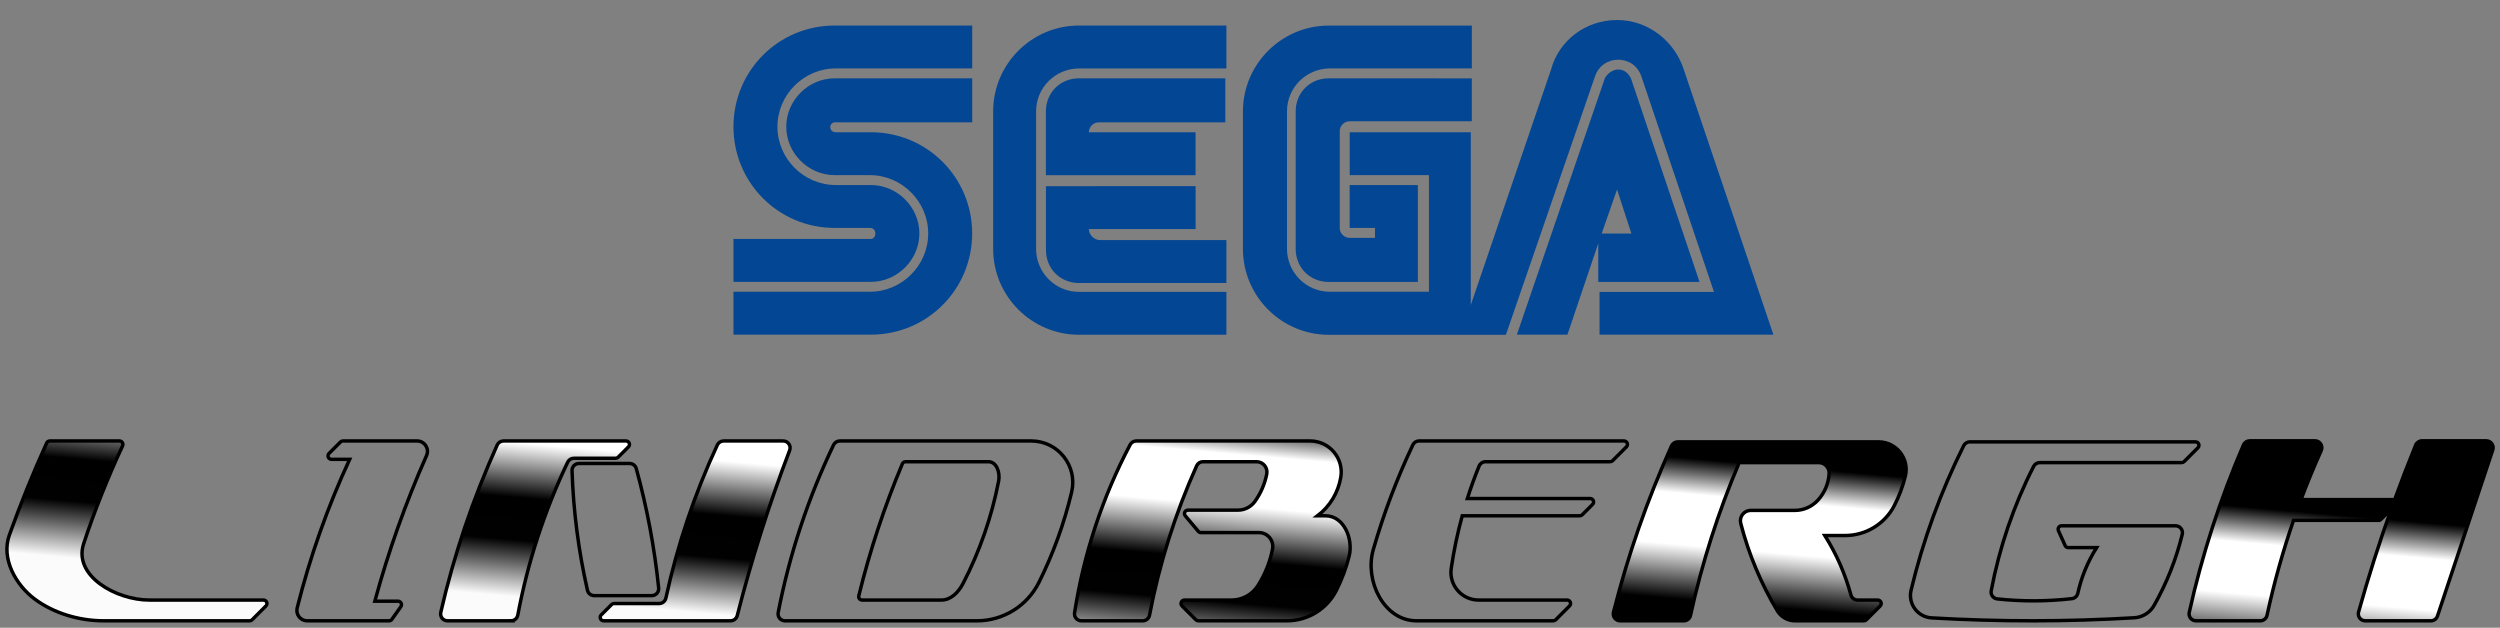<?xml version="1.0" encoding="UTF-8" standalone="no"?>
<!-- Created by ERK -->

<svg
   width="722.834mm"
   height="181.496mm"
   viewBox="0 0 722.834 181.496"
   version="1.1"
   id="svg1"
   inkscape:version="1.4 (86a8ad7, 2024-10-11)"
   xml:space="preserve"
   sodipodi:docname="segalindbergh.svg"
   xmlns:inkscape="http://www.inkscape.org/namespaces/inkscape"
   xmlns:sodipodi="http://sodipodi.sourceforge.net/DTD/sodipodi-0.dtd"
   xmlns:xlink="http://www.w3.org/1999/xlink"
   xmlns="http://www.w3.org/2000/svg"
   xmlns:svg="http://www.w3.org/2000/svg"><rect x="0" y="0" width="722.834" height="181.496" fill="#808080" stroke="none"/><sodipodi:namedview
     id="namedview1"
     pagecolor="#ffffff"
     bordercolor="#000000"
     borderopacity="0.25"
     inkscape:showpageshadow="2"
     inkscape:pageopacity="0.0"
     inkscape:pagecheckerboard="true"
     inkscape:deskcolor="#d1d1d1"
     inkscape:document-units="mm"
     inkscape:zoom="0.82359354"
     inkscape:cx="1369.6076"
     inkscape:cy="361.22187"
     inkscape:window-width="3840"
     inkscape:window-height="2066"
     inkscape:window-x="-11"
     inkscape:window-y="-11"
     inkscape:window-maximized="1"
     inkscape:current-layer="g18" /><defs
     id="defs1"><linearGradient
       id="linearGradient6"
       inkscape:collect="always"><stop
         style="stop-color:#fcfbfb;stop-opacity:1;"
         offset="0"
         id="stop6" /><stop
         style="stop-color:#010101;stop-opacity:1;"
         offset="0.236"
         id="stop8" /><stop
         style="stop-color:#000000;stop-opacity:1;"
         offset="0.412"
         id="stop10" /><stop
         style="stop-color:#ffffff;stop-opacity:1;"
         offset="0.639"
         id="stop11" /><stop
         style="stop-color:#ffffff;stop-opacity:1;"
         offset="0.852"
         id="stop9" /><stop
         style="stop-color:#000000;stop-opacity:1;"
         offset="1"
         id="stop7" /></linearGradient><marker
       id="DistanceX"
       orient="auto"
       refX="0"
       refY="0"
       style="overflow:visible"><path
         d="M 3,-3 -3,3 M 0,-5 V 5"
         style="stroke:#000000;stroke-width:0.5"
         id="path1" /></marker><pattern
       id="Hatch"
       patternUnits="userSpaceOnUse"
       width="8"
       height="8"
       x="0"
       y="0"><path
         d="M8 4 l-4,4"
         stroke="#000000"
         stroke-width="0.25"
         linecap="square"
         id="path2" /><path
         d="M6 2 l-4,4"
         stroke="#000000"
         stroke-width="0.25"
         linecap="square"
         id="path3" /><path
         d="M4 0 l-4,4"
         stroke="#000000"
         stroke-width="0.25"
         linecap="square"
         id="path4" /></pattern><symbol
       id="*Model_Space" /><symbol
       id="*Paper_Space" /><symbol
       id="*Paper_Space0" /><linearGradient
       inkscape:collect="always"
       xlink:href="#linearGradient6"
       id="linearGradient7"
       x1="500.063"
       y1="283.826"
       x2="506.118"
       y2="214.62"
       gradientUnits="userSpaceOnUse"
       spreadMethod="pad" /></defs><g
     id="g18"
     inkscape:label="Lindbergh"><g
       id="g17"
       inkscape:label="LindberghOutline"
       transform="translate(-39.128,-84)"
       style="display:none;fill:#ffffff;stroke:#ffffff;stroke-width:4;stroke-dasharray:none;stroke-opacity:1"><path
         id="path6"
         style="display:inline;fill:#ffffff;fill-opacity:1;stroke:#ffffff;stroke-width:4;stroke-linecap:round;stroke-dasharray:none;stroke-opacity:1"
         d="m 82.3,257.496 c -9.61,-5e-5 -22.061,-7.014 -18.984,-16.295 3.196,-9.639 6.954,-19.082 11.254,-28.282 0.31,-0.663 -0.174,-1.423 -0.906,-1.423 h -20.128 c -0.392,5e-5 -0.748,0.229 -0.91,0.586 -3.963,8.724 -7.566,17.607 -10.799,26.627 -2.44,6.806 1.853,14.419 7.343,18.503 5.49,4.084 12.803,6.284 19.955,6.284 h 42.185 c 0.265,-3e-5 0.52,-0.105 0.707,-0.293 l 4,-4 c 0.63,-0.63 0.184,-1.707 -0.707,-1.707 z"
         sodipodi:nodetypes="cccccccscccccc"
         inkscape:label="L" /><path
         id="path7"
         style="display:inline;fill:#ffffff;fill-opacity:1;stroke:#ffffff;stroke-width:4;stroke-linecap:round;stroke-dasharray:none;stroke-opacity:1"
         d="m 154.213,257.828 c 0.811,5e-5 1.285,0.915 0.816,1.577 l -2.594,3.668 c -0.187,0.265 -0.492,0.423 -0.816,0.423 h -23.658 c -1.953,-3e-5 -3.385,-1.836 -2.91,-3.73 3.703,-14.763 8.783,-29.146 15.172,-42.961 h -5.248 c -0.891,-2e-5 -1.337,-1.077 -0.707,-1.707 l 3.31,-3.31 c 0.187,-0.187 0.442,-0.293 0.707,-0.293 h 21.433 c 2.169,4e-5 3.621,2.231 2.743,4.214 -6.039,13.643 -11.04,27.722 -14.958,42.118 z"
         sodipodi:nodetypes="ccccccccccccccc"
         inkscape:label="I" /><path
         id="path8"
         style="display:inline;fill:#ffffff;fill-opacity:1;stroke:#ffffff;stroke-width:4;stroke-linecap:round;stroke-dasharray:none;stroke-opacity:1"
         d="m 186.869,263.496 h -18.35 c -1.285,-3e-5 -2.237,-1.195 -1.949,-2.448 3.821,-16.626 9.285,-32.831 16.314,-48.376 0.324,-0.716 1.037,-1.176 1.822,-1.176 h 35.425 c 0.891,4e-5 1.337,1.077 0.707,1.707 l -3,3 c -0.187,0.188 -0.442,0.293 -0.707,0.293 h -12.066 c -0.771,0 -1.474,0.444 -1.806,1.14 -6.695,14.06 -11.544,28.926 -14.424,44.23 -0.178,0.945 -1.004,1.63 -1.966,1.63 z"
         sodipodi:nodetypes="ccccccccccccc"
         inkscape:label="N" /><path
         id="path9"
         style="display:inline;fill:#ffffff;fill-opacity:1;stroke:#ffffff;stroke-width:4;stroke-linecap:round;stroke-dasharray:none;stroke-opacity:1"
         d="m 227.58,256.217 h -16.648 c -0.933,3e-5 -1.743,-0.646 -1.95,-1.556 -2.588,-11.359 -4.081,-22.94 -4.459,-34.584 -0.037,-1.129 0.869,-2.065 1.999,-2.065 l 14.645,6e-5 c 0.9,5e-5 1.69,0.602 1.929,1.47 3.109,11.311 5.274,22.861 6.474,34.53 0.121,1.179 -0.804,2.205 -1.99,2.205 z"
         sodipodi:nodetypes="ccccccccc"
         inkscape:label="N" /><path
         id="path10"
         style="display:inline;fill:#ffffff;fill-opacity:1;stroke:#ffffff;stroke-width:4;stroke-linecap:round;stroke-dasharray:none;stroke-opacity:1"
         d="m 250.349,263.496 c 0.914,-3e-5 1.712,-0.62 1.938,-1.506 4.134,-16.204 9.194,-32.157 15.157,-47.781 0.5,-1.309 -0.467,-2.713 -1.869,-2.713 h -17.225 c -0.778,4e-5 -1.485,0.451 -1.813,1.156 -6.59,14.156 -11.58,29.004 -14.878,44.266 -0.199,0.921 -1.013,1.578 -1.955,1.578 h -13.035 c -0.265,2e-5 -0.52,0.105 -0.707,0.293 l -3,3 c -0.63,0.63 -0.184,1.707 0.707,1.707 z"
         sodipodi:nodetypes="ccccccccccccc"
         inkscape:label="N" /><path
         d="m 281.951,211.496 c -0.77,5e-5 -1.471,0.442 -1.804,1.136 -7.385,15.412 -12.769,31.706 -16.02,48.484 -0.239,1.234 0.706,2.38 1.964,2.38 h 55.513 c 7.587,-3e-5 14.521,-4.293 17.903,-11.084 4.146,-8.325 7.323,-17.097 9.47,-26.146 1.788,-7.538 -3.929,-14.77 -11.676,-14.77 z m 18.997,6 h 23.98 c 2.395,-6e-5 3.402,3.208 2.946,5.568 -1.993,10.327 -5.462,20.313 -10.3,29.651 -1.357,2.62 -3.573,4.78 -6.215,4.78 H 288.405 c -0.649,-5e-5 -1.126,-0.608 -0.972,-1.238 3.195,-13.026 7.406,-25.781 12.594,-38.149 0.156,-0.371 0.519,-0.613 0.922,-0.613 z"
         style="display:inline;fill:#ffffff;fill-opacity:1;stroke:#ffffff;stroke-width:4;stroke-linecap:round;stroke-dasharray:none;stroke-opacity:1"
         id="path11"
         inkscape:label="D" /><path
         id="path12"
         style="display:inline;fill:#ffffff;fill-opacity:1;stroke:#ffffff;stroke-width:4;stroke-linecap:round;stroke-dasharray:none;stroke-opacity:1"
         d="m 407.058,242.773 c 0.49,-2.473 -1.402,-4.778 -3.924,-4.778 h -16.762 c -0.296,-3e-5 -0.576,-0.131 -0.767,-0.357 l -3.776,-4.5 c -0.546,-0.651 -0.083,-1.643 0.767,-1.643 h 14.487 c 1.94,-1e-5 3.761,-0.938 4.887,-2.518 1.682,-2.361 2.845,-5.052 3.412,-7.895 0.37,-1.856 -1.05,-3.587 -2.942,-3.587 h -15.496 c -0.787,-6e-5 -1.501,0.462 -1.824,1.18 -6.207,13.819 -10.779,28.316 -13.624,43.195 -0.18,0.943 -1.005,1.624 -1.964,1.624 h -17.738 c -1.227,-2e-5 -2.164,-1.094 -1.977,-2.306 2.626,-16.989 8.061,-33.423 16.082,-48.628 0.346,-0.656 1.027,-1.067 1.769,-1.067 h 50.25 c 5.565,4e-5 9.796,4.999 8.877,10.487 -0.743,4.437 -3.147,8.425 -6.723,11.155 h 2.339 c 5.239,3e-5 8.077,6.649 6.784,11.728 -0.868,3.406 -2.105,6.707 -3.689,9.845 -2.722,5.388 -8.245,8.786 -14.282,8.786 h -25.62 c -0.265,-3e-5 -0.52,-0.105 -0.707,-0.293 l -4,-4 c -0.63,-0.63 -0.184,-1.707 0.707,-1.707 h 13.629 c 3.076,-6e-5 5.939,-1.571 7.591,-4.165 2.055,-3.226 3.49,-6.806 4.234,-10.557 z"
         sodipodi:nodetypes="cccccccccccccccccccccccccccccccc"
         inkscape:label="B" /><path
         id="path13"
         style="display:inline;fill:#ffffff;fill-opacity:1;stroke:#ffffff;stroke-width:4;stroke-linecap:round;stroke-dasharray:none;stroke-opacity:1"
         d="m 509.382,213.203 -4,4 c -0.187,0.187 -0.441,0.293 -0.707,0.293 h -36.033 c -0.813,-6e-5 -1.545,0.493 -1.852,1.246 -1.256,3.086 -2.391,6.22 -3.401,9.395 h 35.497 c 0.891,-6e-5 1.338,1.077 0.708,1.707 l -3,3 c -0.188,0.188 -0.442,0.293 -0.707,0.293 h -33.979 c -1.368,4.997 -2.431,10.072 -3.182,15.198 -0.708,4.828 3.035,9.16 7.915,9.16 h 25.587 c 0.891,-5e-5 1.337,1.077 0.707,1.707 l -4,4 c -0.187,0.188 -0.441,0.293 -0.707,0.293 h -39.541 c -9.396,-3e-5 -15.099,-11.538 -12.492,-20.596 2.987,-10.379 6.811,-20.499 11.433,-30.26 0.331,-0.699 1.035,-1.144 1.807,-1.144 h 59.24 c 0.891,5e-5 1.337,1.077 0.707,1.707 z"
         sodipodi:nodetypes="ccccccccccccccccccccccc"
         inkscape:label="E" /><path
         id="path14"
         style="display:inline;fill:#ffffff;fill-opacity:1;stroke:#ffffff;stroke-width:4;stroke-linecap:round;stroke-dasharray:none;stroke-opacity:1"
         d="m 558.137,263.496 c -2.111,-3e-5 -4.066,-1.109 -5.15,-2.92 -4.707,-7.871 -8.261,-16.375 -10.555,-25.255 -0.491,-1.899 0.943,-3.75 2.905,-3.75 h 12.747 c 2.528,-2e-5 4.94,-1.063 6.645,-2.93 1.936,-2.12 3.087,-4.84 3.259,-7.705 0.104,-1.724 -1.267,-3.18 -2.995,-3.18 H 541.995 c -6.059,14.252 -10.774,29.039 -14.083,44.168 -0.201,0.918 -1.014,1.573 -1.954,1.573 H 507.58 c -1.304,-2e-5 -2.259,-1.227 -1.939,-2.491 4.176,-16.483 9.789,-32.569 16.776,-48.071 0.323,-0.717 1.037,-1.178 1.824,-1.178 h 58.015 c 5.19,-4e-5 9.007,4.867 7.769,9.907 -0.722,2.941 -1.785,5.788 -3.168,8.482 -2.74,5.337 -8.235,8.693 -14.234,8.693 l -5.876,-1e-5 c 3.349,5.323 5.892,11.114 7.544,17.183 0.237,0.871 1.028,1.475 1.93,1.475 h 5.826 c 0.89,-4e-5 1.337,1.077 0.707,1.707 l -4,4 c -0.187,0.188 -0.442,0.293 -0.707,0.293 z"
         sodipodi:nodetypes="ccccccccccccccccccccccccccc"
         inkscape:label="R" /><path
         id="path15"
         style="display:inline;fill:#ffffff;fill-opacity:1;stroke:#ffffff;stroke-width:4;stroke-linecap:round;stroke-dasharray:none;stroke-opacity:1"
         d="m 670.627,217.462 3.999,-4 c 0.631,-0.63 0.184,-1.707 -0.707,-1.707 h -65.23 c -0.758,-3e-5 -1.45,0.428 -1.789,1.106 -6.643,13.304 -11.748,27.322 -15.216,41.783 -0.944,3.936 1.901,7.769 5.942,8.005 19.526,1.14 39.102,1.128 58.627,-0.036 2.367,-0.141 4.502,-1.471 5.672,-3.533 3.66,-6.451 6.408,-13.378 8.163,-20.584 0.307,-1.259 -0.647,-2.473 -1.943,-2.473 h -32.949 c -0.726,-4e-5 -1.21,0.749 -0.912,1.411 l 1.942,4.311 c 0.162,0.359 0.519,0.589 0.912,0.589 l 8.187,3e-5 c -2.564,4.051 -4.403,8.519 -5.434,13.201 -0.184,0.835 -0.878,1.461 -1.727,1.557 -7.161,0.814 -14.389,0.839 -21.556,0.075 -1.161,-0.124 -1.969,-1.211 -1.754,-2.358 2.351,-12.511 6.48,-24.622 12.261,-35.963 0.341,-0.67 1.03,-1.092 1.782,-1.092 h 41.021 c 0.266,0 0.52,-0.105 0.708,-0.293 z"
         sodipodi:nodetypes="cccccccccccccccccccccccc"
         inkscape:label="G" /><path
         id="path17"
         style="display:inline;fill:#ffffff;fill-opacity:1;stroke:#ffffff;stroke-width:4;stroke-linecap:round;stroke-dasharray:none;stroke-opacity:1"
         d="M 726.853,234.452 H 702.266 c -3.1,8.994 -5.659,18.166 -7.664,27.465 -0.199,0.921 -1.013,1.579 -1.955,1.579 H 674.066 c -1.28,-3e-5 -2.231,-1.185 -1.953,-2.435 3.694,-16.59 8.941,-32.796 15.672,-48.404 0.316,-0.733 1.038,-1.208 1.836,-1.208 h 18.823 c 1.452,-6e-5 2.42,1.497 1.824,2.821 -2.099,4.663 -4.048,9.393 -5.843,14.181 h 26.427 c 0.21,-1e-5 0.414,0.066 0.584,0.188 1.945,-5.353 3.994,-10.668 6.144,-15.943 0.307,-0.753 1.039,-1.245 1.852,-1.245 h 18.537 c 1.365,-2e-5 2.329,1.337 1.899,2.632 L 743.88,262.127 c -0.272,0.817 -1.036,1.369 -1.897,1.369 h -18.984 c -1.324,-4e-5 -2.283,-1.263 -1.927,-2.538 2.797,-10.025 5.945,-19.948 9.44,-29.751 l -2.951,2.952 c -0.188,0.188 -0.442,0.293 -0.707,0.293 z"
         sodipodi:nodetypes="cccccccccccccccccccccccc"
         inkscape:label="H" /></g><g
       id="g6"
       inkscape:label="Lindbergh"
       transform="translate(-39.128,-84)"
       style="display:inline;fill:url(#linearGradient7);stroke:#000000;stroke-width:1;stroke-dasharray:none;stroke-opacity:1"><path
         id="path16"
         style="display:inline;fill:url(#linearGradient7);fill-opacity:1;stroke:#000000;stroke-width:1;stroke-linecap:round;stroke-dasharray:none;stroke-opacity:1"
         d="m 82.3,257.496 c -9.61,-5e-5 -22.061,-7.014 -18.984,-16.295 3.196,-9.639 6.954,-19.082 11.254,-28.282 0.31,-0.663 -0.174,-1.423 -0.906,-1.423 h -20.128 c -0.392,5e-5 -0.748,0.229 -0.91,0.586 -3.963,8.724 -7.566,17.607 -10.799,26.627 -2.44,6.806 1.853,14.419 7.343,18.503 5.49,4.084 12.803,6.284 19.955,6.284 h 42.185 c 0.265,-3e-5 0.52,-0.105 0.707,-0.293 l 4,-4 c 0.63,-0.63 0.184,-1.707 -0.707,-1.707 z"
         sodipodi:nodetypes="cccccccscccccc"
         inkscape:label="L" /><path
         id="path30"
         style="display:inline;fill:url(#linearGradient7);fill-opacity:1;stroke:#000000;stroke-width:1;stroke-linecap:round;stroke-dasharray:none;stroke-opacity:1"
         d="m 154.213,257.828 c 0.811,5e-5 1.285,0.915 0.816,1.577 l -2.594,3.668 c -0.187,0.265 -0.492,0.423 -0.816,0.423 h -23.658 c -1.953,-3e-5 -3.385,-1.836 -2.91,-3.73 3.703,-14.763 8.783,-29.146 15.172,-42.961 h -5.248 c -0.891,-2e-5 -1.337,-1.077 -0.707,-1.707 l 3.31,-3.31 c 0.187,-0.187 0.442,-0.293 0.707,-0.293 h 21.433 c 2.169,4e-5 3.621,2.231 2.743,4.214 -6.039,13.643 -11.04,27.722 -14.958,42.118 z"
         sodipodi:nodetypes="ccccccccccccccc"
         inkscape:label="I" /><path
         id="path42"
         style="display:inline;fill:url(#linearGradient7);fill-opacity:1;stroke:#000000;stroke-width:1;stroke-linecap:round;stroke-dasharray:none;stroke-opacity:1"
         d="m 186.869,263.496 h -18.35 c -1.285,-3e-5 -2.237,-1.195 -1.949,-2.448 3.821,-16.626 9.285,-32.831 16.314,-48.376 0.324,-0.716 1.037,-1.176 1.822,-1.176 h 35.425 c 0.891,4e-5 1.337,1.077 0.707,1.707 l -3,3 c -0.187,0.188 -0.442,0.293 -0.707,0.293 h -12.066 c -0.771,0 -1.474,0.444 -1.806,1.14 -6.695,14.06 -11.544,28.926 -14.424,44.23 -0.178,0.945 -1.004,1.63 -1.966,1.63 z"
         sodipodi:nodetypes="ccccccccccccc"
         inkscape:label="N" /><path
         id="path50"
         style="display:inline;fill:url(#linearGradient7);fill-opacity:1;stroke:#000000;stroke-width:1;stroke-linecap:round;stroke-dasharray:none;stroke-opacity:1"
         d="m 227.58,256.217 h -16.648 c -0.933,3e-5 -1.743,-0.646 -1.95,-1.556 -2.588,-11.359 -4.081,-22.94 -4.459,-34.584 -0.037,-1.129 0.869,-2.065 1.999,-2.065 l 14.645,6e-5 c 0.9,5e-5 1.69,0.602 1.929,1.47 3.109,11.311 5.274,22.861 6.474,34.53 0.121,1.179 -0.804,2.205 -1.99,2.205 z"
         sodipodi:nodetypes="ccccccccc"
         inkscape:label="N" /><path
         id="path62"
         style="display:inline;fill:url(#linearGradient7);fill-opacity:1;stroke:#000000;stroke-width:1;stroke-linecap:round;stroke-dasharray:none;stroke-opacity:1"
         d="m 250.349,263.496 c 0.914,-3e-5 1.712,-0.62 1.938,-1.506 4.134,-16.204 9.194,-32.157 15.157,-47.781 0.5,-1.309 -0.467,-2.713 -1.869,-2.713 h -17.225 c -0.778,4e-5 -1.485,0.451 -1.813,1.156 -6.59,14.156 -11.58,29.004 -14.878,44.266 -0.199,0.921 -1.013,1.578 -1.955,1.578 h -13.035 c -0.265,2e-5 -0.52,0.105 -0.707,0.293 l -3,3 c -0.63,0.63 -0.184,1.707 0.707,1.707 z"
         sodipodi:nodetypes="ccccccccccccc"
         inkscape:label="N" /><path
         d="m 281.951,211.496 c -0.77,5e-5 -1.471,0.442 -1.804,1.136 -7.385,15.412 -12.769,31.706 -16.02,48.484 -0.239,1.234 0.706,2.38 1.964,2.38 h 55.513 c 7.587,-3e-5 14.521,-4.293 17.903,-11.084 4.146,-8.325 7.323,-17.097 9.47,-26.146 1.788,-7.538 -3.929,-14.77 -11.676,-14.77 z m 18.997,6 h 23.98 c 2.395,-6e-5 3.402,3.208 2.946,5.568 -1.993,10.327 -5.462,20.313 -10.3,29.651 -1.357,2.62 -3.573,4.78 -6.215,4.78 H 288.405 c -0.649,-5e-5 -1.126,-0.608 -0.972,-1.238 3.195,-13.026 7.406,-25.781 12.594,-38.149 0.156,-0.371 0.519,-0.613 0.922,-0.613 z"
         style="display:inline;fill:url(#linearGradient7);fill-opacity:1;stroke:#000000;stroke-width:1;stroke-linecap:round;stroke-dasharray:none;stroke-opacity:1"
         id="path5"
         inkscape:label="D" /><path
         id="path109"
         style="display:inline;fill:url(#linearGradient7);fill-opacity:1;stroke:#000000;stroke-width:1;stroke-linecap:round;stroke-dasharray:none;stroke-opacity:1"
         d="m 407.058,242.773 c 0.49,-2.473 -1.402,-4.778 -3.924,-4.778 h -16.762 c -0.296,-3e-5 -0.576,-0.131 -0.767,-0.357 l -3.776,-4.5 c -0.546,-0.651 -0.083,-1.643 0.767,-1.643 h 14.487 c 1.94,-1e-5 3.761,-0.938 4.887,-2.518 1.682,-2.361 2.845,-5.052 3.412,-7.895 0.37,-1.856 -1.05,-3.587 -2.942,-3.587 h -15.496 c -0.787,-6e-5 -1.501,0.462 -1.824,1.18 -6.207,13.819 -10.779,28.316 -13.624,43.195 -0.18,0.943 -1.005,1.624 -1.964,1.624 h -17.738 c -1.227,-2e-5 -2.164,-1.094 -1.977,-2.306 2.626,-16.989 8.061,-33.423 16.082,-48.628 0.346,-0.656 1.027,-1.067 1.769,-1.067 h 50.25 c 5.565,4e-5 9.796,4.999 8.877,10.487 -0.743,4.437 -3.147,8.425 -6.723,11.155 h 2.339 c 5.239,3e-5 8.077,6.649 6.784,11.728 -0.868,3.406 -2.105,6.707 -3.689,9.845 -2.722,5.388 -8.245,8.786 -14.282,8.786 h -25.62 c -0.265,-3e-5 -0.52,-0.105 -0.707,-0.293 l -4,-4 c -0.63,-0.63 -0.184,-1.707 0.707,-1.707 h 13.629 c 3.076,-6e-5 5.939,-1.571 7.591,-4.165 2.055,-3.226 3.49,-6.806 4.234,-10.557 z"
         sodipodi:nodetypes="cccccccccccccccccccccccccccccccc"
         inkscape:label="B" /><path
         id="path131"
         style="display:inline;fill:url(#linearGradient7);fill-opacity:1;stroke:#000000;stroke-width:1;stroke-linecap:round;stroke-dasharray:none;stroke-opacity:1"
         d="m 509.382,213.203 -4,4 c -0.187,0.187 -0.441,0.293 -0.707,0.293 h -36.033 c -0.813,-6e-5 -1.545,0.493 -1.852,1.246 -1.256,3.086 -2.391,6.22 -3.401,9.395 h 35.497 c 0.891,-6e-5 1.338,1.077 0.708,1.707 l -3,3 c -0.188,0.188 -0.442,0.293 -0.707,0.293 h -33.979 c -1.368,4.997 -2.431,10.072 -3.182,15.198 -0.708,4.828 3.035,9.16 7.915,9.16 h 25.587 c 0.891,-5e-5 1.337,1.077 0.707,1.707 l -4,4 c -0.187,0.188 -0.441,0.293 -0.707,0.293 h -39.541 c -9.396,-3e-5 -15.099,-11.538 -12.492,-20.596 2.987,-10.379 6.811,-20.499 11.433,-30.26 0.331,-0.699 1.035,-1.144 1.807,-1.144 h 59.24 c 0.891,5e-5 1.337,1.077 0.707,1.707 z"
         sodipodi:nodetypes="ccccccccccccccccccccccc"
         inkscape:label="E" /><path
         id="path157"
         style="display:inline;fill:url(#linearGradient7);fill-opacity:1;stroke:#000000;stroke-width:1;stroke-linecap:round;stroke-dasharray:none;stroke-opacity:1"
         d="m 558.137,263.496 c -2.111,-3e-5 -4.066,-1.109 -5.15,-2.92 -4.707,-7.871 -8.261,-16.375 -10.555,-25.255 -0.491,-1.899 0.943,-3.75 2.905,-3.75 h 12.747 c 2.528,-2e-5 4.94,-1.063 6.645,-2.93 1.936,-2.12 3.087,-4.84 3.259,-7.705 0.104,-1.724 -1.267,-3.18 -2.995,-3.18 H 541.995 c -6.059,14.252 -10.774,29.039 -14.083,44.168 -0.201,0.918 -1.014,1.573 -1.954,1.573 H 507.58 c -1.304,-2e-5 -2.259,-1.227 -1.939,-2.491 4.176,-16.483 9.789,-32.569 16.776,-48.071 0.323,-0.717 1.037,-1.178 1.824,-1.178 h 58.015 c 5.19,-4e-5 9.007,4.867 7.769,9.907 -0.722,2.941 -1.785,5.788 -3.168,8.482 -2.74,5.337 -8.235,8.693 -14.234,8.693 l -5.876,-1e-5 c 3.349,5.323 5.892,11.114 7.544,17.183 0.237,0.871 1.028,1.475 1.93,1.475 h 5.826 c 0.89,-4e-5 1.337,1.077 0.707,1.707 l -4,4 c -0.187,0.188 -0.442,0.293 -0.707,0.293 z"
         sodipodi:nodetypes="ccccccccccccccccccccccccccc"
         inkscape:label="R" /><path
         id="path180"
         style="display:inline;fill:url(#linearGradient7);fill-opacity:1;stroke:#000000;stroke-width:1;stroke-linecap:round;stroke-dasharray:none;stroke-opacity:1"
         d="m 670.627,217.462 3.999,-4 c 0.631,-0.63 0.184,-1.707 -0.707,-1.707 h -65.23 c -0.758,-3e-5 -1.45,0.428 -1.789,1.106 -6.643,13.304 -11.748,27.322 -15.216,41.783 -0.944,3.936 1.901,7.769 5.942,8.005 19.526,1.14 39.102,1.128 58.627,-0.036 2.367,-0.141 4.502,-1.471 5.672,-3.533 3.66,-6.451 6.408,-13.378 8.163,-20.584 0.307,-1.259 -0.647,-2.473 -1.943,-2.473 h -32.949 c -0.726,-4e-5 -1.21,0.749 -0.912,1.411 l 1.942,4.311 c 0.162,0.359 0.519,0.589 0.912,0.589 l 8.187,3e-5 c -2.564,4.051 -4.403,8.519 -5.434,13.201 -0.184,0.835 -0.878,1.461 -1.727,1.557 -7.161,0.814 -14.389,0.839 -21.556,0.075 -1.161,-0.124 -1.969,-1.211 -1.754,-2.358 2.351,-12.511 6.48,-24.622 12.261,-35.963 0.341,-0.67 1.03,-1.092 1.782,-1.092 h 41.021 c 0.266,0 0.52,-0.105 0.708,-0.293 z"
         sodipodi:nodetypes="cccccccccccccccccccccccc"
         inkscape:label="G" /><path
         id="path203"
         style="display:inline;fill:url(#linearGradient7);fill-opacity:1;stroke:#000000;stroke-width:1;stroke-linecap:round;stroke-dasharray:none;stroke-opacity:1"
         d="M 726.853,234.452 H 702.266 c -3.1,8.994 -5.659,18.166 -7.664,27.465 -0.199,0.921 -1.013,1.579 -1.955,1.579 H 674.066 c -1.28,-3e-5 -2.231,-1.185 -1.953,-2.435 3.694,-16.59 8.941,-32.796 15.672,-48.404 0.316,-0.733 1.038,-1.208 1.836,-1.208 h 18.823 c 1.452,-6e-5 2.42,1.497 1.824,2.821 -2.099,4.663 -4.048,9.393 -5.843,14.181 h 26.427 c 0.21,-1e-5 0.414,0.066 0.584,0.188 1.945,-5.353 3.994,-10.668 6.144,-15.943 0.307,-0.753 1.039,-1.245 1.852,-1.245 h 18.537 c 1.365,-2e-5 2.329,1.337 1.899,2.632 L 743.88,262.127 c -0.272,0.817 -1.036,1.369 -1.897,1.369 h -18.984 c -1.324,-4e-5 -2.283,-1.263 -1.927,-2.538 2.797,-10.025 5.945,-19.948 9.44,-29.751 l -2.951,2.952 c -0.188,0.188 -0.442,0.293 -0.707,0.293 z"
         sodipodi:nodetypes="cccccccccccccccccccccccc"
         inkscape:label="H" /></g></g><g
     id="g5"
     transform="matrix(4.838,0,0,4.838,2631.127,-765.426)"
     inkscape:label="Sega"
     style="display:inline"><g
       id="g30"
       style="display:none"
       transform="matrix(0.032,0,0,0.032,-529.595,158.221)"
       inkscape:label="SEGA_Outline"><path
         class="st0"
         d="M 2760,123.3 C 2737.4,51.4 2669.4,0 2591.4,0 2513.3,0 2445.5,51.4 2422.8,123.3 l -59.6,176.8 V 10.2 h -312.3 c -55.5,0 -106.8,22.6 -145.9,59.6 V 10.2 h -320.6 c -59.6,0 -113,24.7 -152.1,65.8 V 10.2 h -304.1 c -129.5,0 -236.3,106.8 -236.3,236.3 0,61.7 24.7,119.2 63.7,160.4 H 891.9 V 682.3 H 1196 c 86.2,0 160.3,-45.3 203.4,-115.1 35,67.7 104.8,115.1 187,115.1 h 322.7 v -59.6 c 37,37 88.3,59.6 145.9,59.6 h 892 z"
         id="path20-4"
         style="display:inline;fill:#ffffff"
         inkscape:label="SEGA_Outline" /></g><g
       id="g2"
       transform="matrix(0.032,0,0,0.032,-489.476,186.146)"
       style="display:inline"
       inkscape:label="SEGA"><path
         id="path21-5"
         style="display:inline;fill:#034693"
         class="st1"
         d="m 1320.952,-835.583 c -59.5,0 -108.901,39 -123.301,92.5 l -149.9,439.799 V -625.984 H 821.651 v 80.1 h 148 v 217.801 h -185 c -45.3,0 -80.1,-37.002 -80.1,-80.102 v -256.898 c 0,-45.3 37,-80.102 80.1,-80.102 h 265.1 v -80 H 782.551 c -88.3,0 -160.301,72.001 -160.301,160.301 v 256.9 c 0,88.3 72.001,160.299 160.301,160.299 h 330.801 l 166.5,-482.898 c 6.2,-18.5 22.599,-30.801 43.199,-30.801 20.6,0 36.999,12.301 43.199,30.801 l 135.701,402.799 h -213.701 v 79.9 h 324.701 l -166.701,-493.199 c -16.4,-53.4 -65.799,-94.5 -125.299,-94.5 z m -1461.201,10.299 c -104.8,0 -189,84.3 -189,189 0,104.7 84.3,189 189,189 h 65.801 c 6.2,0 10.199,4.101 10.199,10.201 0.1,6.2 -4.099,10.398 -8.299,10.398 H -329.249 v 80.102 h 256.801 c 49.2,0 90.4,-41.2 90.4,-90.4 0,-49.2 -41.2,-90.4 -90.4,-90.4 h -65.801 c -59.6,0 -108.898,-49.2 -108.898,-108.9 0,-59.7 49.298,-108.9 108.898,-108.9 h 254.9 v -80.1 z m 456.301,0 c -88.3,0 -160.301,72.001 -160.301,160.301 v 256.9 c 0,88.3 72.001,160.299 160.301,160.299 h 275.301 V -327.884 h -275.301 c -45.3,0 -80.1,-37 -80.1,-80.1 v -257 c 0,-45.3 37,-80.1 80.1,-80.1 h 275.301 v -80.201 z m 1006.801,82.1 c -10.2,0 -20.601,8.3 -24.701,16.4 l -164.4,478.9 h 94.5 l 57.602,-170.5 v 72 l 2.1,-0.1 h 187 l -127.4,-378.201 c -4.1,-10.2 -12.299,-18.5 -24.699,-18.5 z m -1463.102,16.5 c -49.2,0 -90.398,41.2 -90.398,90.4 0,49.2 41.198,90.4 90.398,90.4 h 65.801 c 59.6,0 108.9,49.2 108.9,108.9 0,59.7 -49.2,108.9 -108.9,108.9 H -329.249 v 80.1 h 256.801 c 104.8,0 189,-84.3 189,-189 0,-104.7 -84.3,-189 -189,-189 h -65.801 c -6.2,0 -10.199,-4.101 -10.199,-10.201 -0.1,-4.2 4.099,-8.299 8.199,-8.299 h 256.9 v -82.201 z m 456.201,0 c -35,0 -61.701,26.801 -61.701,61.701 v 119.199 h 279.5 v -80.199 h -199.199 c 0,-10.2 8.3,-18.5 18.5,-18.5 h 236.301 v -82.201 z m 466.5,0 c -35,0 -61.701,26.801 -61.701,61.701 v 256.9 c 0,35 26.801,61.699 61.701,61.699 h 166.5 v -181 h -127.4 v 80.1 h 47.301 v 18.5 h -47.301 c -10.2,0 -18.5,-8.3 -18.5,-18.5 v -180.699 c 0,-10.2 8.3,-18.5 18.5,-18.5 h 228.1 v -80.1 z m -528.1,201.4 v 119.201 c 0,35 26.799,61.699 61.699,61.699 h 275.301 v -80.199 h -238.4 c -10.3,-2.1 -18.4,-10.302 -18.4,-20.602 h 199.301 v -80.1 z m 1066.6,6.201 26.799,82.199 h -55.5 z"
         inkscape:label="SEGA" /></g></g></svg>
